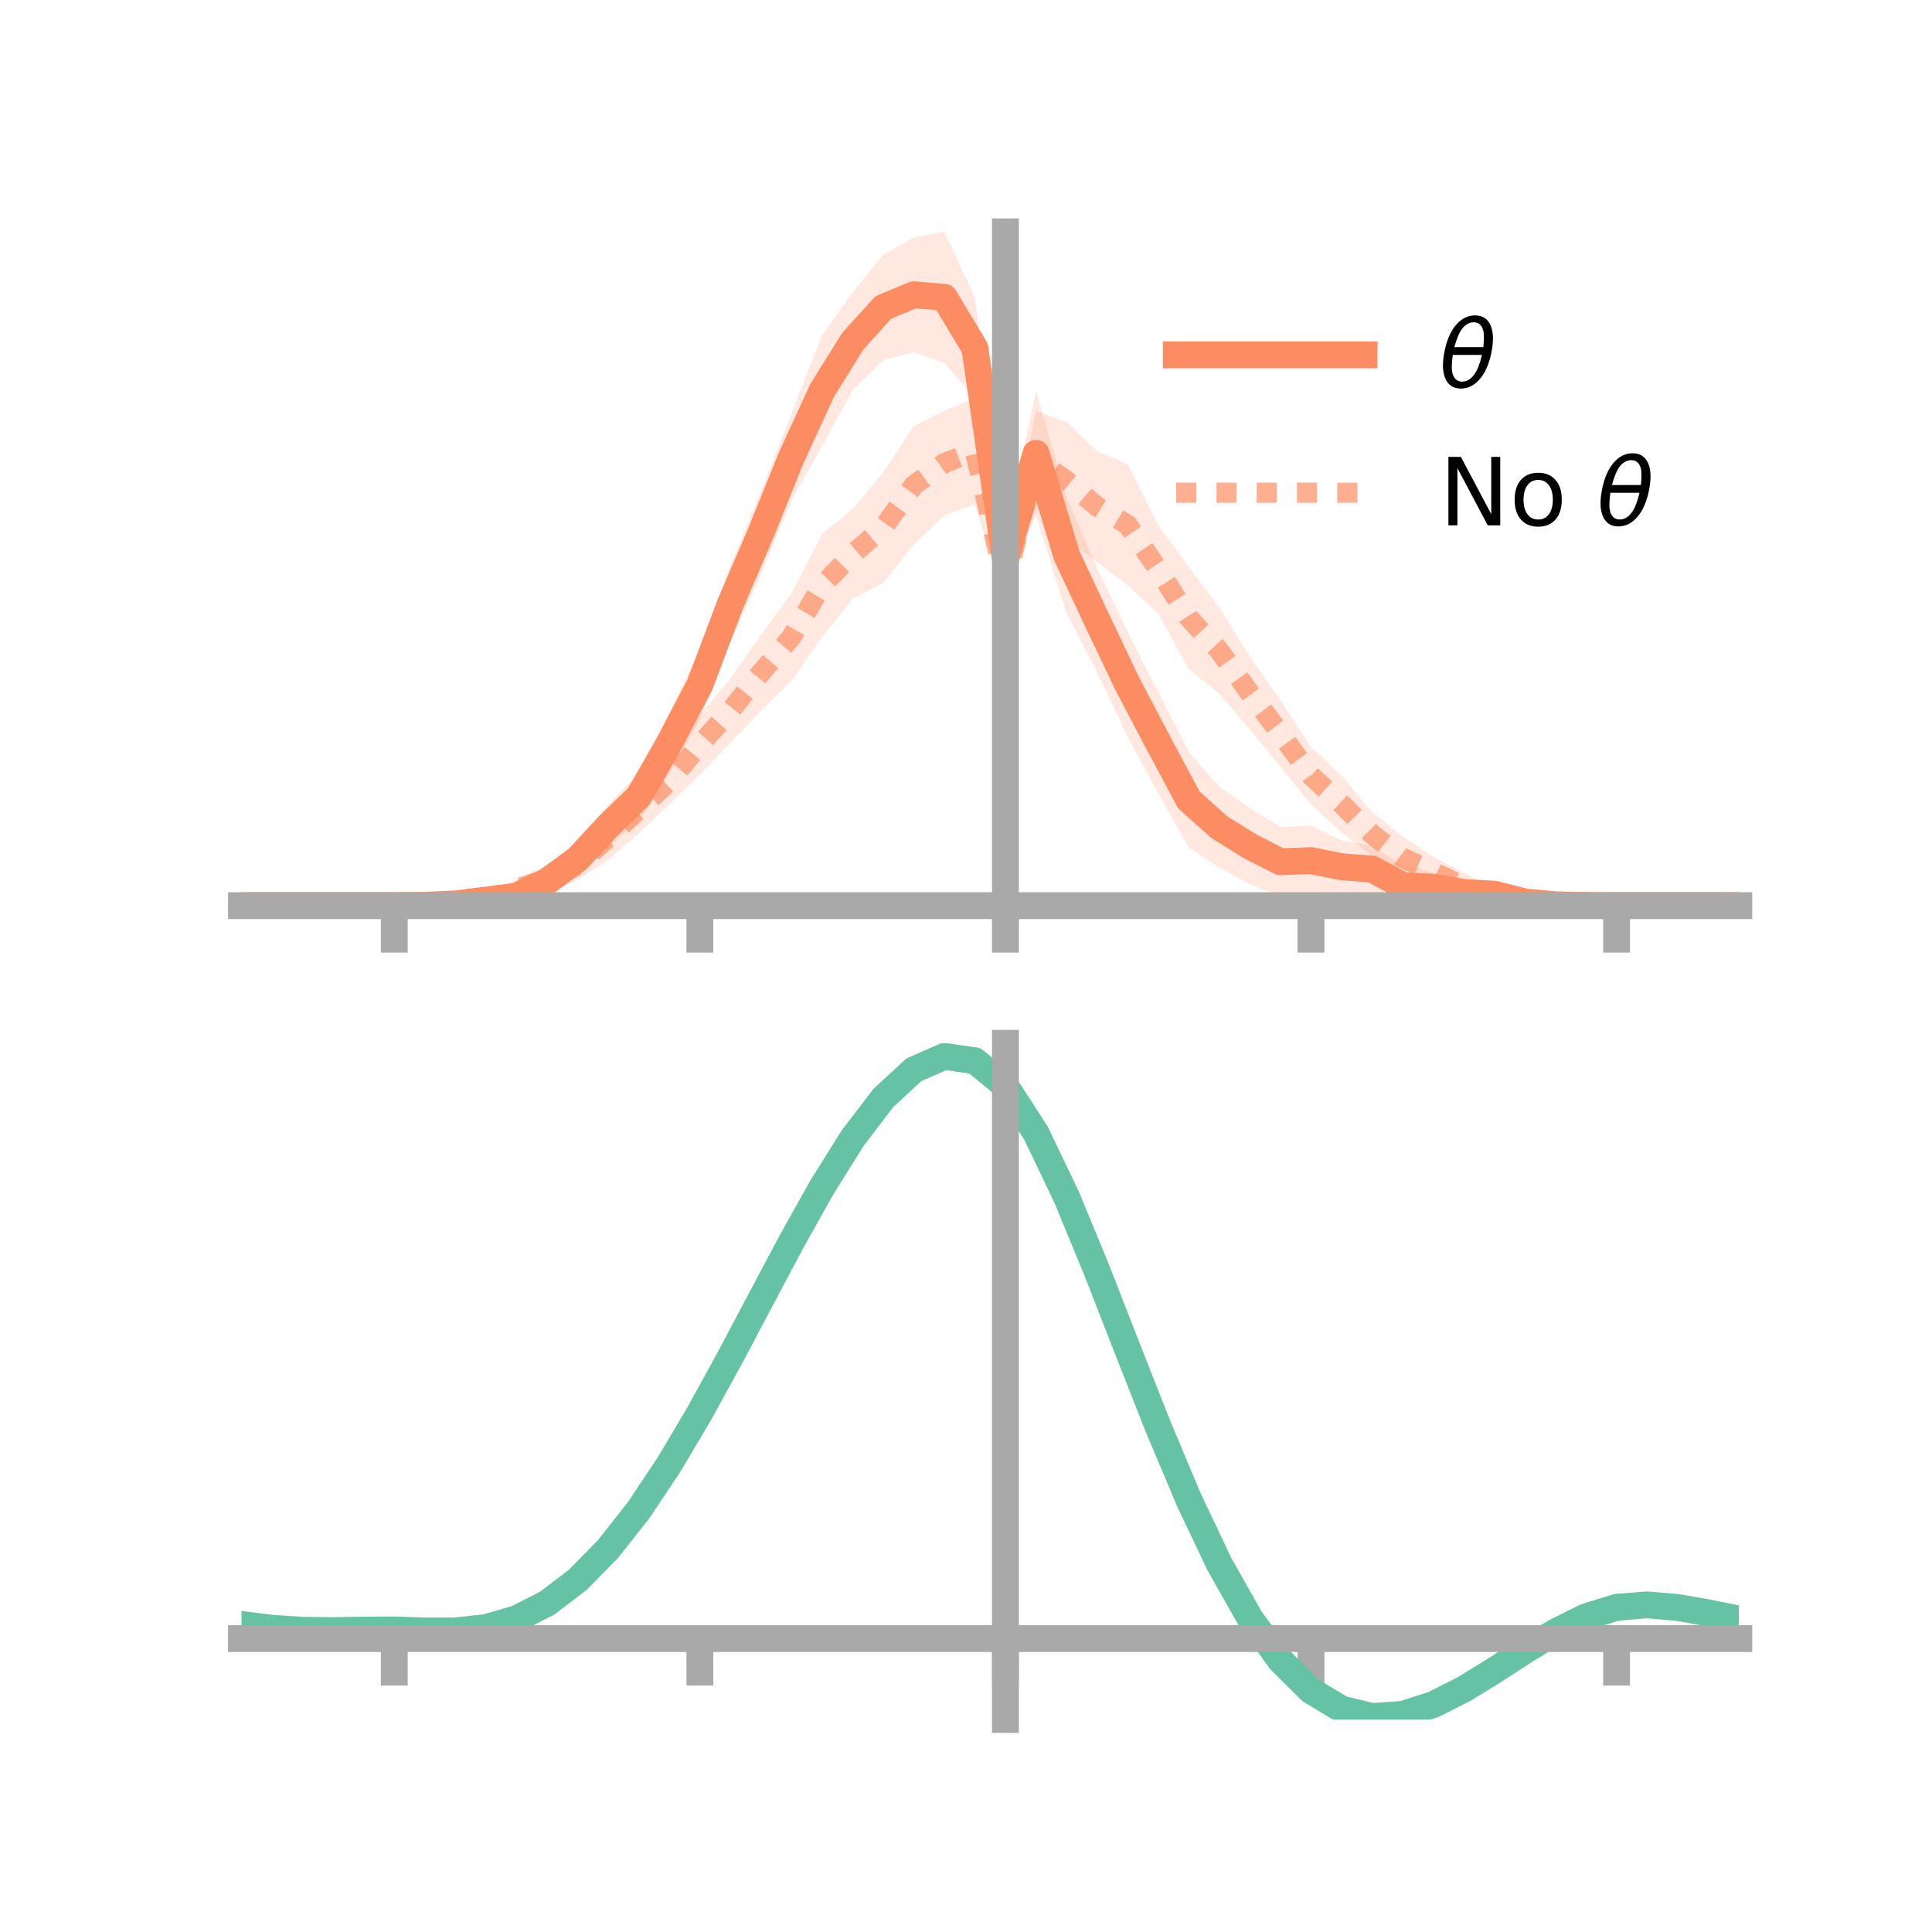 <?xml version="1.0" encoding="utf-8" standalone="no"?>
<!DOCTYPE svg PUBLIC "-//W3C//DTD SVG 1.1//EN"
  "http://www.w3.org/Graphics/SVG/1.1/DTD/svg11.dtd">
<!-- Created with matplotlib (https://matplotlib.org/) -->
<svg height="144pt" version="1.1" viewBox="0 0 144 144" width="144pt" xmlns="http://www.w3.org/2000/svg" xmlns:xlink="http://www.w3.org/1999/xlink">
 <defs>
  <style type="text/css">*{stroke-linecap:butt;stroke-linejoin:round;}</style>
 </defs>
 <g id="figure_1">
  <g id="patch_1">
   <path d="M 0 144 
L 144 144 
L 144 0 
L 0 0 
z
" style="fill:none;"/>
  </g>
  <g id="axes_1">
   <g id="patch_2">
    <path d="M 18 67.68 
L 129.6 67.68 
L 129.6 17.28 
L 18 17.28 
z
" style="fill:none;"/>
   </g>
   <g id="PolyCollection_1">
    <path clip-path="url(#p979012f567)" d="M 18 67.5 
L 18 67.5 
L 20.278 67.5 
L 22.555 67.5 
L 24.833 67.5 
L 27.11 67.5 
L 29.388 67.5 
L 31.665 67.392 
L 33.943 67.154 
L 36.22 66.651 
L 38.498 66.154 
L 40.776 64.694 
L 43.053 62.939 
L 45.331 59.991 
L 47.608 57.579 
L 49.886 53.128 
L 52.163 48.409 
L 54.441 42.167 
L 56.718 36.591 
L 58.996 30.832 
L 61.273 24.981 
L 63.551 21.81 
L 65.829 18.991 
L 68.106 17.702 
L 70.384 17.28 
L 72.661 22.193 
L 74.939 39.948 
L 77.216 29.144 
L 79.494 37.051 
L 81.771 42.375 
L 84.049 47.114 
L 86.327 51.582 
L 88.604 56.057 
L 90.882 58.642 
L 93.159 60.232 
L 95.437 61.663 
L 97.714 61.523 
L 99.992 62.639 
L 102.269 63.055 
L 104.547 64.481 
L 106.824 65.008 
L 109.102 65.446 
L 111.38 65.981 
L 113.657 66.772 
L 115.935 67.223 
L 118.212 67.396 
L 120.49 67.5 
L 122.767 67.5 
L 125.045 67.5 
L 127.322 67.5 
L 129.6 67.5 
L 129.6 67.5 
L 129.6 67.5 
L 127.322 67.5 
L 125.045 67.5 
L 122.767 67.5 
L 120.49 67.5 
L 118.212 67.587 
L 115.935 67.652 
L 113.657 67.68 
L 111.38 67.314 
L 109.102 67.604 
L 106.824 67.261 
L 104.547 67.529 
L 102.269 66.508 
L 99.992 66.564 
L 97.714 66.766 
L 95.437 66.801 
L 93.159 65.912 
L 90.882 64.67 
L 88.604 63.165 
L 86.327 59.12 
L 84.049 54.922 
L 81.771 50.121 
L 79.494 45.7 
L 77.216 38.438 
L 74.939 43.436 
L 72.661 29.689 
L 70.384 27.042 
L 68.106 26.235 
L 65.829 26.838 
L 63.551 29.085 
L 61.273 33.229 
L 58.996 37.301 
L 56.718 42.811 
L 54.441 47.827 
L 52.163 53.654 
L 49.886 57.65 
L 47.608 61.16 
L 45.331 63.133 
L 43.053 65.109 
L 40.776 66.69 
L 38.498 67.431 
L 36.22 67.526 
L 33.943 67.587 
L 31.665 67.563 
L 29.388 67.5 
L 27.11 67.5 
L 24.833 67.5 
L 22.555 67.5 
L 20.278 67.5 
L 18 67.5 
z
" style="fill:#fc8d62;fill-opacity:0.2;"/>
   </g>
   <g id="PolyCollection_2">
    <path clip-path="url(#p979012f567)" d="M 18 67.5 
L 18 67.5 
L 20.278 67.5 
L 22.555 67.5 
L 24.833 67.5 
L 27.11 67.5 
L 29.388 67.5 
L 31.665 67.391 
L 33.943 67.125 
L 36.22 66.594 
L 38.498 65.544 
L 40.776 64.476 
L 43.053 63.352 
L 45.331 60.827 
L 47.608 58.593 
L 49.886 56.5 
L 52.163 53.291 
L 54.441 50.58 
L 56.718 47.31 
L 58.996 44.22 
L 61.273 39.798 
L 63.551 37.959 
L 65.829 35.205 
L 68.106 31.762 
L 70.384 30.63 
L 72.661 29.679 
L 74.939 42.082 
L 77.216 30.618 
L 79.494 31.455 
L 81.771 33.632 
L 84.049 34.618 
L 86.327 39.167 
L 88.604 42.259 
L 90.882 45.305 
L 93.159 48.953 
L 95.437 52.205 
L 97.714 55.676 
L 99.992 57.806 
L 102.269 60.544 
L 104.547 62.353 
L 106.824 63.867 
L 109.102 65.045 
L 111.38 66.285 
L 113.657 66.899 
L 115.935 67.084 
L 118.212 67.43 
L 120.49 67.499 
L 122.767 67.5 
L 125.045 67.5 
L 127.322 67.5 
L 129.6 67.5 
L 129.6 67.5 
L 129.6 67.5 
L 127.322 67.5 
L 125.045 67.5 
L 122.767 67.5 
L 120.49 67.501 
L 118.212 67.587 
L 115.935 67.706 
L 113.657 67.63 
L 111.38 67.752 
L 109.102 67.111 
L 106.824 66.081 
L 104.547 65.527 
L 102.269 63.82 
L 99.992 62.039 
L 97.714 59.954 
L 95.437 57.139 
L 93.159 54.379 
L 90.882 51.689 
L 88.604 49.846 
L 86.327 45.736 
L 84.049 43.616 
L 81.771 41.89 
L 79.494 40.203 
L 77.216 37.869 
L 74.939 44.892 
L 72.661 37.604 
L 70.384 38.396 
L 68.106 40.583 
L 65.829 43.463 
L 63.551 44.621 
L 61.273 47.477 
L 58.996 50.722 
L 56.718 52.981 
L 54.441 55.357 
L 52.163 57.732 
L 49.886 59.955 
L 47.608 62.094 
L 45.331 64.071 
L 43.053 65.595 
L 40.776 66.558 
L 38.498 66.942 
L 36.22 67.453 
L 33.943 67.669 
L 31.665 67.555 
L 29.388 67.5 
L 27.11 67.5 
L 24.833 67.5 
L 22.555 67.5 
L 20.278 67.5 
L 18 67.5 
z
" style="fill:#fc8d62;fill-opacity:0.2;"/>
   </g>
   <g id="matplotlib.axis_1">
    <g id="xtick_1">
     <g id="line2d_1">
      <defs>
       <path d="M 0 0 
L 0 3.5 
" id="m4dba74490a" style="stroke:#a9a9a9;stroke-width:2;"/>
      </defs>
      <g>
       <use style="fill:#a9a9a9;stroke:#a9a9a9;stroke-width:2;" x="29.388" xlink:href="#m4dba74490a" y="67.5"/>
      </g>
     </g>
    </g>
    <g id="xtick_2">
     <g id="line2d_2">
      <g>
       <use style="fill:#a9a9a9;stroke:#a9a9a9;stroke-width:2;" x="52.163" xlink:href="#m4dba74490a" y="67.5"/>
      </g>
     </g>
    </g>
    <g id="xtick_3">
     <g id="line2d_3">
      <g>
       <use style="fill:#a9a9a9;stroke:#a9a9a9;stroke-width:2;" x="74.939" xlink:href="#m4dba74490a" y="67.5"/>
      </g>
     </g>
    </g>
    <g id="xtick_4">
     <g id="line2d_4">
      <g>
       <use style="fill:#a9a9a9;stroke:#a9a9a9;stroke-width:2;" x="97.714" xlink:href="#m4dba74490a" y="67.5"/>
      </g>
     </g>
    </g>
    <g id="xtick_5">
     <g id="line2d_5">
      <g>
       <use style="fill:#a9a9a9;stroke:#a9a9a9;stroke-width:2;" x="120.49" xlink:href="#m4dba74490a" y="67.5"/>
      </g>
     </g>
    </g>
   </g>
   <g id="matplotlib.axis_2"/>
   <g id="line2d_6">
    <path clip-path="url(#p979012f567)" d="M 18 67.5 
L 20.278 67.5 
L 22.555 67.5 
L 24.833 67.5 
L 27.11 67.5 
L 29.388 67.5 
L 31.665 67.477 
L 33.943 67.37 
L 36.22 67.088 
L 38.498 66.793 
L 40.776 65.692 
L 43.053 64.024 
L 45.331 61.562 
L 47.608 59.37 
L 49.886 55.389 
L 52.163 51.032 
L 54.441 44.997 
L 56.718 39.701 
L 58.996 34.066 
L 61.273 29.105 
L 63.551 25.447 
L 65.829 22.915 
L 68.106 21.969 
L 70.384 22.161 
L 72.661 25.941 
L 74.939 41.692 
L 77.216 33.791 
L 79.494 41.375 
L 81.771 46.248 
L 84.049 51.018 
L 86.327 55.351 
L 88.604 59.611 
L 90.882 61.656 
L 93.159 63.072 
L 95.437 64.232 
L 97.714 64.145 
L 99.992 64.602 
L 102.269 64.781 
L 104.547 66.005 
L 106.824 66.134 
L 109.102 66.525 
L 111.38 66.647 
L 113.657 67.226 
L 115.935 67.438 
L 118.212 67.491 
L 120.49 67.5 
L 122.767 67.5 
L 125.045 67.5 
L 127.322 67.5 
L 129.6 67.5 
" style="fill:none;stroke:#fc8d62;stroke-linecap:square;stroke-width:2;"/>
   </g>
   <g id="line2d_7">
    <path clip-path="url(#p979012f567)" d="M 18 67.5 
L 20.278 67.5 
L 22.555 67.5 
L 24.833 67.5 
L 27.11 67.5 
L 29.388 67.5 
L 31.665 67.473 
L 33.943 67.397 
L 36.22 67.024 
L 38.498 66.243 
L 40.776 65.517 
L 43.053 64.474 
L 45.331 62.449 
L 47.608 60.343 
L 49.886 58.227 
L 52.163 55.512 
L 54.441 52.968 
L 56.718 50.145 
L 58.996 47.471 
L 61.273 43.637 
L 63.551 41.29 
L 65.829 39.334 
L 68.106 36.172 
L 70.384 34.513 
L 72.661 33.641 
L 74.939 43.487 
L 77.216 34.243 
L 79.494 35.829 
L 81.771 37.761 
L 84.049 39.117 
L 86.327 42.452 
L 88.604 46.052 
L 90.882 48.497 
L 93.159 51.666 
L 95.437 54.672 
L 97.714 57.815 
L 99.992 59.922 
L 102.269 62.182 
L 104.547 63.94 
L 106.824 64.974 
L 109.102 66.078 
L 111.38 67.018 
L 113.657 67.264 
L 115.935 67.395 
L 118.212 67.508 
L 120.49 67.5 
L 122.767 67.5 
L 125.045 67.5 
L 127.322 67.5 
L 129.6 67.5 
" style="fill:none;stroke:#fc8d62;stroke-dasharray:1.5,1.5;stroke-dashoffset:0;stroke-opacity:0.7;stroke-width:1.5;"/>
   </g>
   <g id="patch_3">
    <path d="M 74.939 67.68 
L 74.939 17.28 
" style="fill:none;stroke:#a9a9a9;stroke-linecap:square;stroke-linejoin:miter;stroke-width:2;"/>
   </g>
   <g id="patch_4">
    <path d="M 129.6 67.68 
L 129.6 17.28 
" style="fill:none;"/>
   </g>
   <g id="patch_5">
    <path d="M 18 67.5 
L 129.6 67.5 
" style="fill:none;stroke:#a9a9a9;stroke-linecap:square;stroke-linejoin:miter;stroke-width:2;"/>
   </g>
   <g id="patch_6">
    <path d="M 18 17.28 
L 129.6 17.28 
" style="fill:none;"/>
   </g>
   <g id="legend_1">
    <g id="line2d_8">
     <path d="M 87.67 26.449 
L 101.67 26.449 
" style="fill:none;stroke:#fc8d62;stroke-linecap:square;stroke-width:2;"/>
    </g>
    <g id="line2d_9"/>
    <g id="text_1">
     <!-- $\theta$ -->
     <g transform="translate(107.27 28.899)scale(0.07 -0.07)">
      <defs>
       <path d="M 45.516 34.672 
L 14.453 34.672 
Q 12.359 20.062 14.5 13.875 
Q 17.188 6.25 24.469 6.25 
Q 31.781 6.25 37.359 13.922 
Q 42.234 20.656 45.516 34.672 
z
M 47.016 42.969 
Q 48.344 56.844 46.625 61.719 
Q 43.953 69.438 36.766 69.438 
Q 29.297 69.438 23.828 61.812 
Q 19.531 55.672 16.156 42.969 
z
M 38.188 76.766 
Q 49.906 76.766 54.594 66.406 
Q 59.281 56.109 55.719 37.844 
Q 52.203 19.625 43.453 9.281 
Q 34.766 -1.125 23.047 -1.125 
Q 11.281 -1.125 6.641 9.281 
Q 2 19.625 5.516 37.844 
Q 9.078 56.109 17.719 66.406 
Q 26.422 76.766 38.188 76.766 
z
" id="DejaVuSans-Oblique-952"/>
      </defs>
      <use transform="translate(0 0.234)" xlink:href="#DejaVuSans-Oblique-952"/>
     </g>
    </g>
    <g id="line2d_10">
     <path d="M 87.67 36.724 
L 101.67 36.724 
" style="fill:none;stroke:#fc8d62;stroke-dasharray:1.5,1.5;stroke-dashoffset:0;stroke-opacity:0.7;stroke-width:1.5;"/>
    </g>
    <g id="line2d_11"/>
    <g id="text_2">
     <!-- No $\theta$ -->
     <g transform="translate(107.27 39.174)scale(0.07 -0.07)">
      <defs>
       <path d="M 9.812 72.906 
L 23.094 72.906 
L 55.422 11.922 
L 55.422 72.906 
L 64.984 72.906 
L 64.984 0 
L 51.703 0 
L 19.391 60.984 
L 19.391 0 
L 9.812 0 
z
" id="DejaVuSans-78"/>
       <path d="M 30.609 48.391 
Q 23.391 48.391 19.188 42.75 
Q 14.984 37.109 14.984 27.297 
Q 14.984 17.484 19.156 11.844 
Q 23.344 6.203 30.609 6.203 
Q 37.797 6.203 41.984 11.859 
Q 46.188 17.531 46.188 27.297 
Q 46.188 37.016 41.984 42.703 
Q 37.797 48.391 30.609 48.391 
z
M 30.609 56 
Q 42.328 56 49.016 48.375 
Q 55.719 40.766 55.719 27.297 
Q 55.719 13.875 49.016 6.219 
Q 42.328 -1.422 30.609 -1.422 
Q 18.844 -1.422 12.172 6.219 
Q 5.516 13.875 5.516 27.297 
Q 5.516 40.766 12.172 48.375 
Q 18.844 56 30.609 56 
z
" id="DejaVuSans-111"/>
       <path id="DejaVuSans-32"/>
      </defs>
      <use transform="translate(0 0.234)" xlink:href="#DejaVuSans-78"/>
      <use transform="translate(74.805 0.234)" xlink:href="#DejaVuSans-111"/>
      <use transform="translate(135.986 0.234)" xlink:href="#DejaVuSans-32"/>
      <use transform="translate(167.773 0.234)" xlink:href="#DejaVuSans-Oblique-952"/>
     </g>
    </g>
   </g>
  </g>
  <g id="axes_2">
   <g id="patch_7">
    <path d="M 18 128.16 
L 129.6 128.16 
L 129.6 77.76 
L 18 77.76 
z
" style="fill:none;"/>
   </g>
   <g id="PolyCollection_3">
    <path clip-path="url(#p910495ba9c)" d="M 18 121.119 
L 18 121.038 
L 20.278 121.335 
L 22.555 121.483 
L 24.833 121.505 
L 27.11 121.462 
L 29.388 121.448 
L 31.665 121.523 
L 33.943 121.524 
L 36.22 121.269 
L 38.498 120.611 
L 40.776 119.435 
L 43.053 117.669 
L 45.331 115.291 
L 47.608 112.321 
L 49.886 108.819 
L 52.163 104.877 
L 54.441 100.624 
L 56.718 96.215 
L 58.996 91.832 
L 61.273 87.676 
L 63.551 83.964 
L 65.829 80.921 
L 68.106 78.777 
L 70.384 77.76 
L 72.661 78.097 
L 74.939 79.993 
L 77.216 83.573 
L 79.494 88.403 
L 81.771 94.006 
L 84.049 99.936 
L 86.327 105.811 
L 88.604 111.313 
L 90.882 116.198 
L 93.159 120.295 
L 95.437 123.501 
L 97.714 125.78 
L 99.992 127.159 
L 102.269 127.717 
L 104.547 127.566 
L 106.824 126.849 
L 109.102 125.721 
L 111.38 124.347 
L 113.657 122.896 
L 115.935 121.532 
L 118.212 120.418 
L 120.49 119.716 
L 122.767 119.533 
L 125.045 119.737 
L 127.322 120.149 
L 129.6 120.619 
L 129.6 120.727 
L 129.6 120.727 
L 127.322 120.282 
L 125.045 119.891 
L 122.767 119.698 
L 120.49 119.886 
L 118.212 120.596 
L 115.935 121.74 
L 113.657 123.153 
L 111.38 124.661 
L 109.102 126.087 
L 106.824 127.255 
L 104.547 127.998 
L 102.269 128.16 
L 99.992 127.611 
L 97.714 126.252 
L 95.437 124.023 
L 93.159 120.91 
L 90.882 116.946 
L 88.604 112.223 
L 86.327 106.902 
L 84.049 101.215 
L 81.771 95.467 
L 79.494 90.031 
L 77.216 85.342 
L 74.939 81.869 
L 72.661 80.036 
L 70.384 79.716 
L 68.106 80.704 
L 65.829 82.776 
L 63.551 85.706 
L 61.273 89.27 
L 58.996 93.25 
L 56.718 97.438 
L 54.441 101.643 
L 52.163 105.692 
L 49.886 109.441 
L 47.608 112.77 
L 45.331 115.592 
L 43.053 117.858 
L 40.776 119.551 
L 38.498 120.695 
L 36.22 121.346 
L 33.943 121.598 
L 31.665 121.595 
L 29.388 121.522 
L 27.11 121.532 
L 24.833 121.567 
L 22.555 121.539 
L 20.278 121.396 
L 18 121.119 
z
" style="fill:#66c2a5;fill-opacity:0.2;"/>
   </g>
   <g id="matplotlib.axis_3">
    <g id="xtick_6">
     <g id="line2d_12">
      <g>
       <use style="fill:#a9a9a9;stroke:#a9a9a9;stroke-width:2;" x="29.388" xlink:href="#m4dba74490a" y="122.128"/>
      </g>
     </g>
    </g>
    <g id="xtick_7">
     <g id="line2d_13">
      <g>
       <use style="fill:#a9a9a9;stroke:#a9a9a9;stroke-width:2;" x="52.163" xlink:href="#m4dba74490a" y="122.128"/>
      </g>
     </g>
    </g>
    <g id="xtick_8">
     <g id="line2d_14">
      <g>
       <use style="fill:#a9a9a9;stroke:#a9a9a9;stroke-width:2;" x="74.939" xlink:href="#m4dba74490a" y="122.128"/>
      </g>
     </g>
    </g>
    <g id="xtick_9">
     <g id="line2d_15">
      <g>
       <use style="fill:#a9a9a9;stroke:#a9a9a9;stroke-width:2;" x="97.714" xlink:href="#m4dba74490a" y="122.128"/>
      </g>
     </g>
    </g>
    <g id="xtick_10">
     <g id="line2d_16">
      <g>
       <use style="fill:#a9a9a9;stroke:#a9a9a9;stroke-width:2;" x="120.49" xlink:href="#m4dba74490a" y="122.128"/>
      </g>
     </g>
    </g>
   </g>
   <g id="matplotlib.axis_4"/>
   <g id="line2d_17">
    <path clip-path="url(#p910495ba9c)" d="M 18 121.079 
L 20.278 121.365 
L 22.555 121.511 
L 24.833 121.536 
L 27.11 121.497 
L 29.388 121.485 
L 31.665 121.559 
L 33.943 121.561 
L 36.22 121.308 
L 38.498 120.653 
L 40.776 119.493 
L 43.053 117.763 
L 45.331 115.442 
L 47.608 112.545 
L 49.886 109.13 
L 52.163 105.285 
L 54.441 101.133 
L 56.718 96.826 
L 58.996 92.541 
L 61.273 88.473 
L 63.551 84.835 
L 65.829 81.849 
L 68.106 79.741 
L 70.384 78.738 
L 72.661 79.066 
L 74.939 80.931 
L 77.216 84.457 
L 79.494 89.217 
L 81.771 94.736 
L 84.049 100.576 
L 86.327 106.356 
L 88.604 111.768 
L 90.882 116.572 
L 93.159 120.603 
L 95.437 123.762 
L 97.714 126.016 
L 99.992 127.385 
L 102.269 127.938 
L 104.547 127.782 
L 106.824 127.052 
L 109.102 125.904 
L 111.38 124.504 
L 113.657 123.024 
L 115.935 121.636 
L 118.212 120.507 
L 120.49 119.801 
L 122.767 119.616 
L 125.045 119.814 
L 127.322 120.215 
L 129.6 120.673 
" style="fill:none;stroke:#66c2a5;stroke-linecap:square;stroke-width:2;"/>
   </g>
   <g id="patch_8">
    <path d="M 74.939 128.16 
L 74.939 77.76 
" style="fill:none;stroke:#a9a9a9;stroke-linecap:square;stroke-linejoin:miter;stroke-width:2;"/>
   </g>
   <g id="patch_9">
    <path d="M 129.6 128.16 
L 129.6 77.76 
" style="fill:none;"/>
   </g>
   <g id="patch_10">
    <path d="M 18 122.128 
L 129.6 122.128 
" style="fill:none;stroke:#a9a9a9;stroke-linecap:square;stroke-linejoin:miter;stroke-width:2;"/>
   </g>
   <g id="patch_11">
    <path d="M 18 77.76 
L 129.6 77.76 
" style="fill:none;"/>
   </g>
  </g>
 </g>
 <defs>
  <clipPath id="p979012f567">
   <rect height="50.4" width="111.6" x="18" y="17.28"/>
  </clipPath>
  <clipPath id="p910495ba9c">
   <rect height="50.4" width="111.6" x="18" y="77.76"/>
  </clipPath>
 </defs>
</svg>
